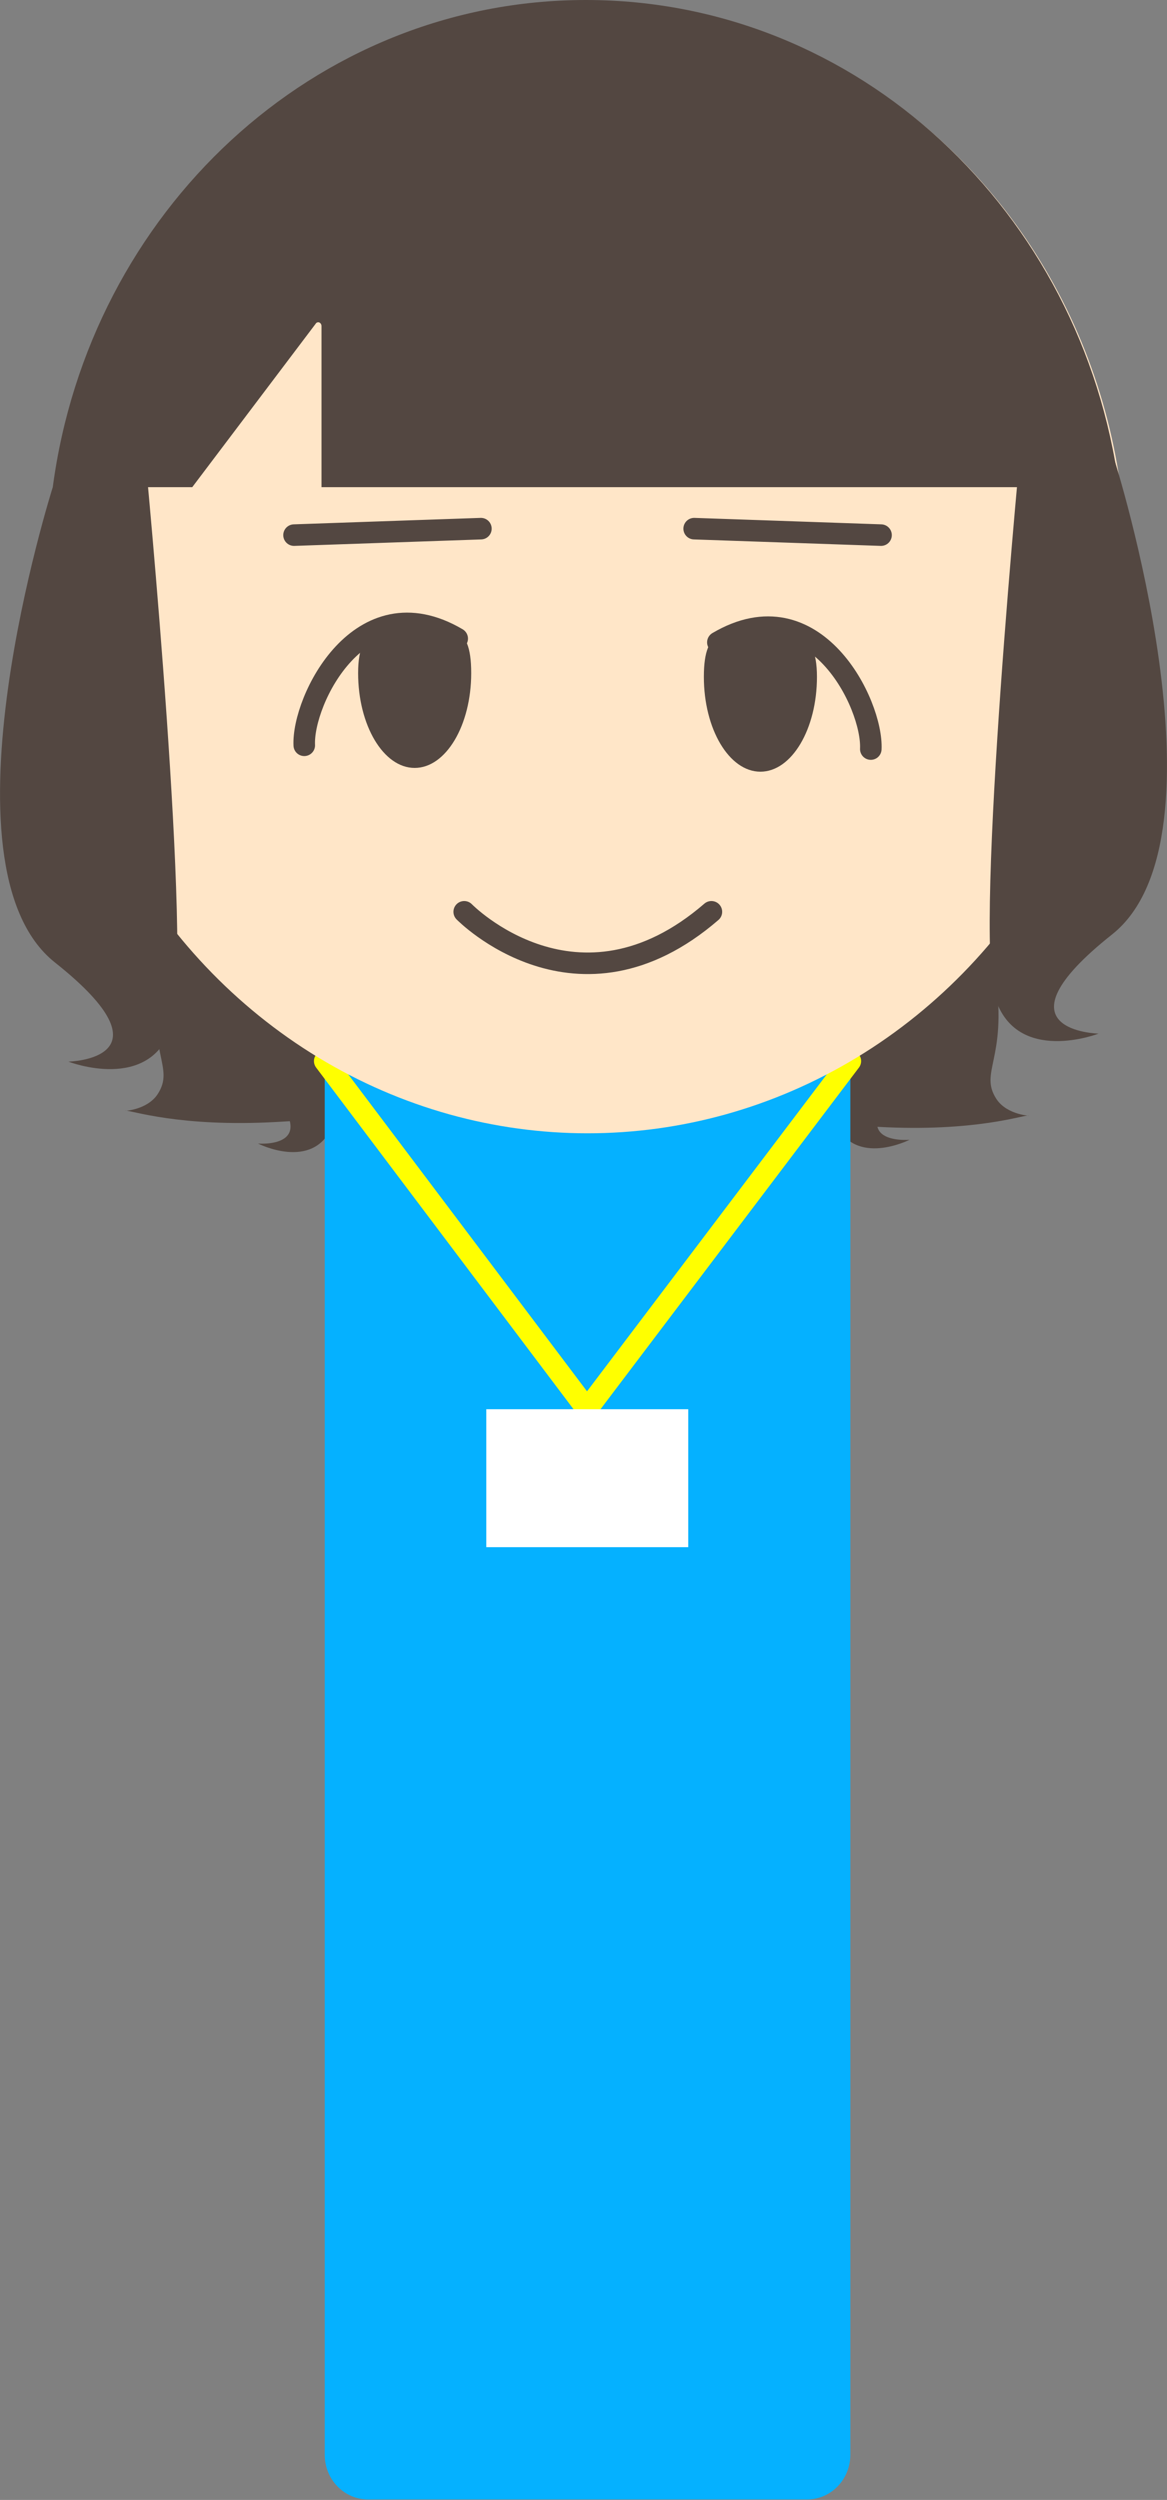 <?xml version="1.0" encoding="utf-8"?>
<!-- Generator: Adobe Illustrator 25.1.0, SVG Export Plug-In . SVG Version: 6.00 Build 0)  -->
<svg version="1.1" id="Layer_1" xmlns="http://www.w3.org/2000/svg" xmlns:xlink="http://www.w3.org/1999/xlink" x="0px" y="0px"
	 viewBox="0 0 216.7 463.9" style="enable-background:new 0 0 216.7 463.9;" xml:space="preserve">
<rect x="0" y="0" width="216.7" height="463.9" fill="#808080" stroke="none"/>
<style type="text/css">
	.st0{fill:#534741;}
	.st1{fill:#05B1FF;}
	.st2{fill:none;stroke:#FFFF00;stroke-width:4;stroke-linejoin:round;}
	.st3{fill:#FFFFFF;}
	.st4{fill:#FFE6C8;}
	.st5{fill:none;stroke:#534741;stroke-width:4;stroke-linecap:round;stroke-miterlimit:10;}
</style>
<path class="st0" d="M113,78.9H18.8c-1.9,27.8-5.8,19.2-1.8,46.8c2.1,14.7,5.1,29.2,9,43.4c2.1,7.5,3.5,11.2,3.4,11.5
	c-2.1,15.1,3.1,17.4-0.1,22.4c-2,3.1-6.7,3.2-6,3.1c1-0.1,10,3.1,28,2.1c22.7-1.3,39-2.4,61.7-2.4L113,78.9z"/>
<path class="st0" d="M173.8,190.8c-0.7,3-2.2,5.7-4.3,7.8c-14.6,14.2-0.6,12.9-0.6,12.9s-10.2,5.2-13.8-3.2c-0.9-2.1-1.6-8-2.1-15.5
	L173.8,190.8z"/>
<path class="st0" d="M43,191.4c0.7,3,2.2,5.7,4.3,7.8c14.6,14.2,0.6,13,0.6,13s10.2,5.2,13.8-3.2c0.9-2.1,1.6-8,2.1-15.5L43,191.4z"
	/>
<path class="st0" d="M101.3,79.8h94.2c1.9,27.8,5.8,19.2,1.8,46.8c-2.1,14.7-5.1,29.2-9,43.4c-2.1,7.5-3.5,11.2-3.4,11.5
	c2.1,15.1-3.1,17.4,0.1,22.4c2,3.1,6.7,3.2,6,3.1c-1-0.1-10,3.1-28,2.1c-22.7-1.3-39-2.4-61.7-2.4L101.3,79.8z"/>
<path class="st1" d="M68.3,112.9h81.6c4.4,0,8,3.7,8,8.3v334.3c0,4.6-3.6,8.3-8,8.3H68.3c-4.4,0-8-3.7-8-8.3V121.3
	C60.3,116.7,63.9,112.9,68.3,112.9z"/>
<polygon class="st2" points="60.3,196.9 109,261.5 157.9,196.9 "/>
<rect x="90.3" y="261.5" class="st3" width="37.5" height="25.6"/>
<ellipse class="st4" cx="109.1" cy="105.3" rx="100" ry="105"/>
<path class="st0" d="M59.7,60.5c0-0.4-0.3-0.7-0.6-0.7c-0.2,0-0.4,0.1-0.5,0.3L35.7,90.4H9.8C16.6,39.3,58.3,0,108.8,0
	s92.2,39.3,99,90.4H59.7V60.5z"/>
<path class="st0" d="M12.8,169.9"/>
<path class="st0" d="M9.8,90.4c0,0-22.3,70.2,0.4,88.2s2.5,18.4,2.5,18.4s15.2,5.9,19.2-6.6S27,85.1,27,85.1L9.8,90.4z"/>
<path class="st0" d="M206.9,85.2c0,0,22.3,70.2-0.4,88.2s-2.5,18.4-2.5,18.4s-15.2,5.9-19.2-6.6c-4-12.5,5-105.2,5-105.2L206.9,85.2
	z"/>
<path class="st0" d="M87.5,124.9c0,9.7-4.7,17.6-10.5,17.6s-10.5-7.9-10.5-17.6s5.2-8.1,11-8.1S87.5,115.1,87.5,124.9z"/>
<path class="st5" d="M56.5,138.3c-0.4-8.3,10.4-30.4,28.4-19.8"/>
<path class="st0" d="M130.7,125.6c0,9.7,4.7,17.6,10.5,17.6c5.8,0,10.5-7.9,10.5-17.6s-5.2-8.1-11-8.1S130.7,115.9,130.7,125.6z"/>
<path class="st5" d="M161.7,139c0.4-8.3-10.4-30.4-28.4-19.8"/>
<line class="st5" x1="54.6" y1="99.3" x2="89.3" y2="98.1"/>
<line class="st5" x1="163.6" y1="99.3" x2="128.9" y2="98.1"/>
<path class="st5" d="M86.2,169.2c0,0,21,21.5,45.9,0"/>
</svg>

